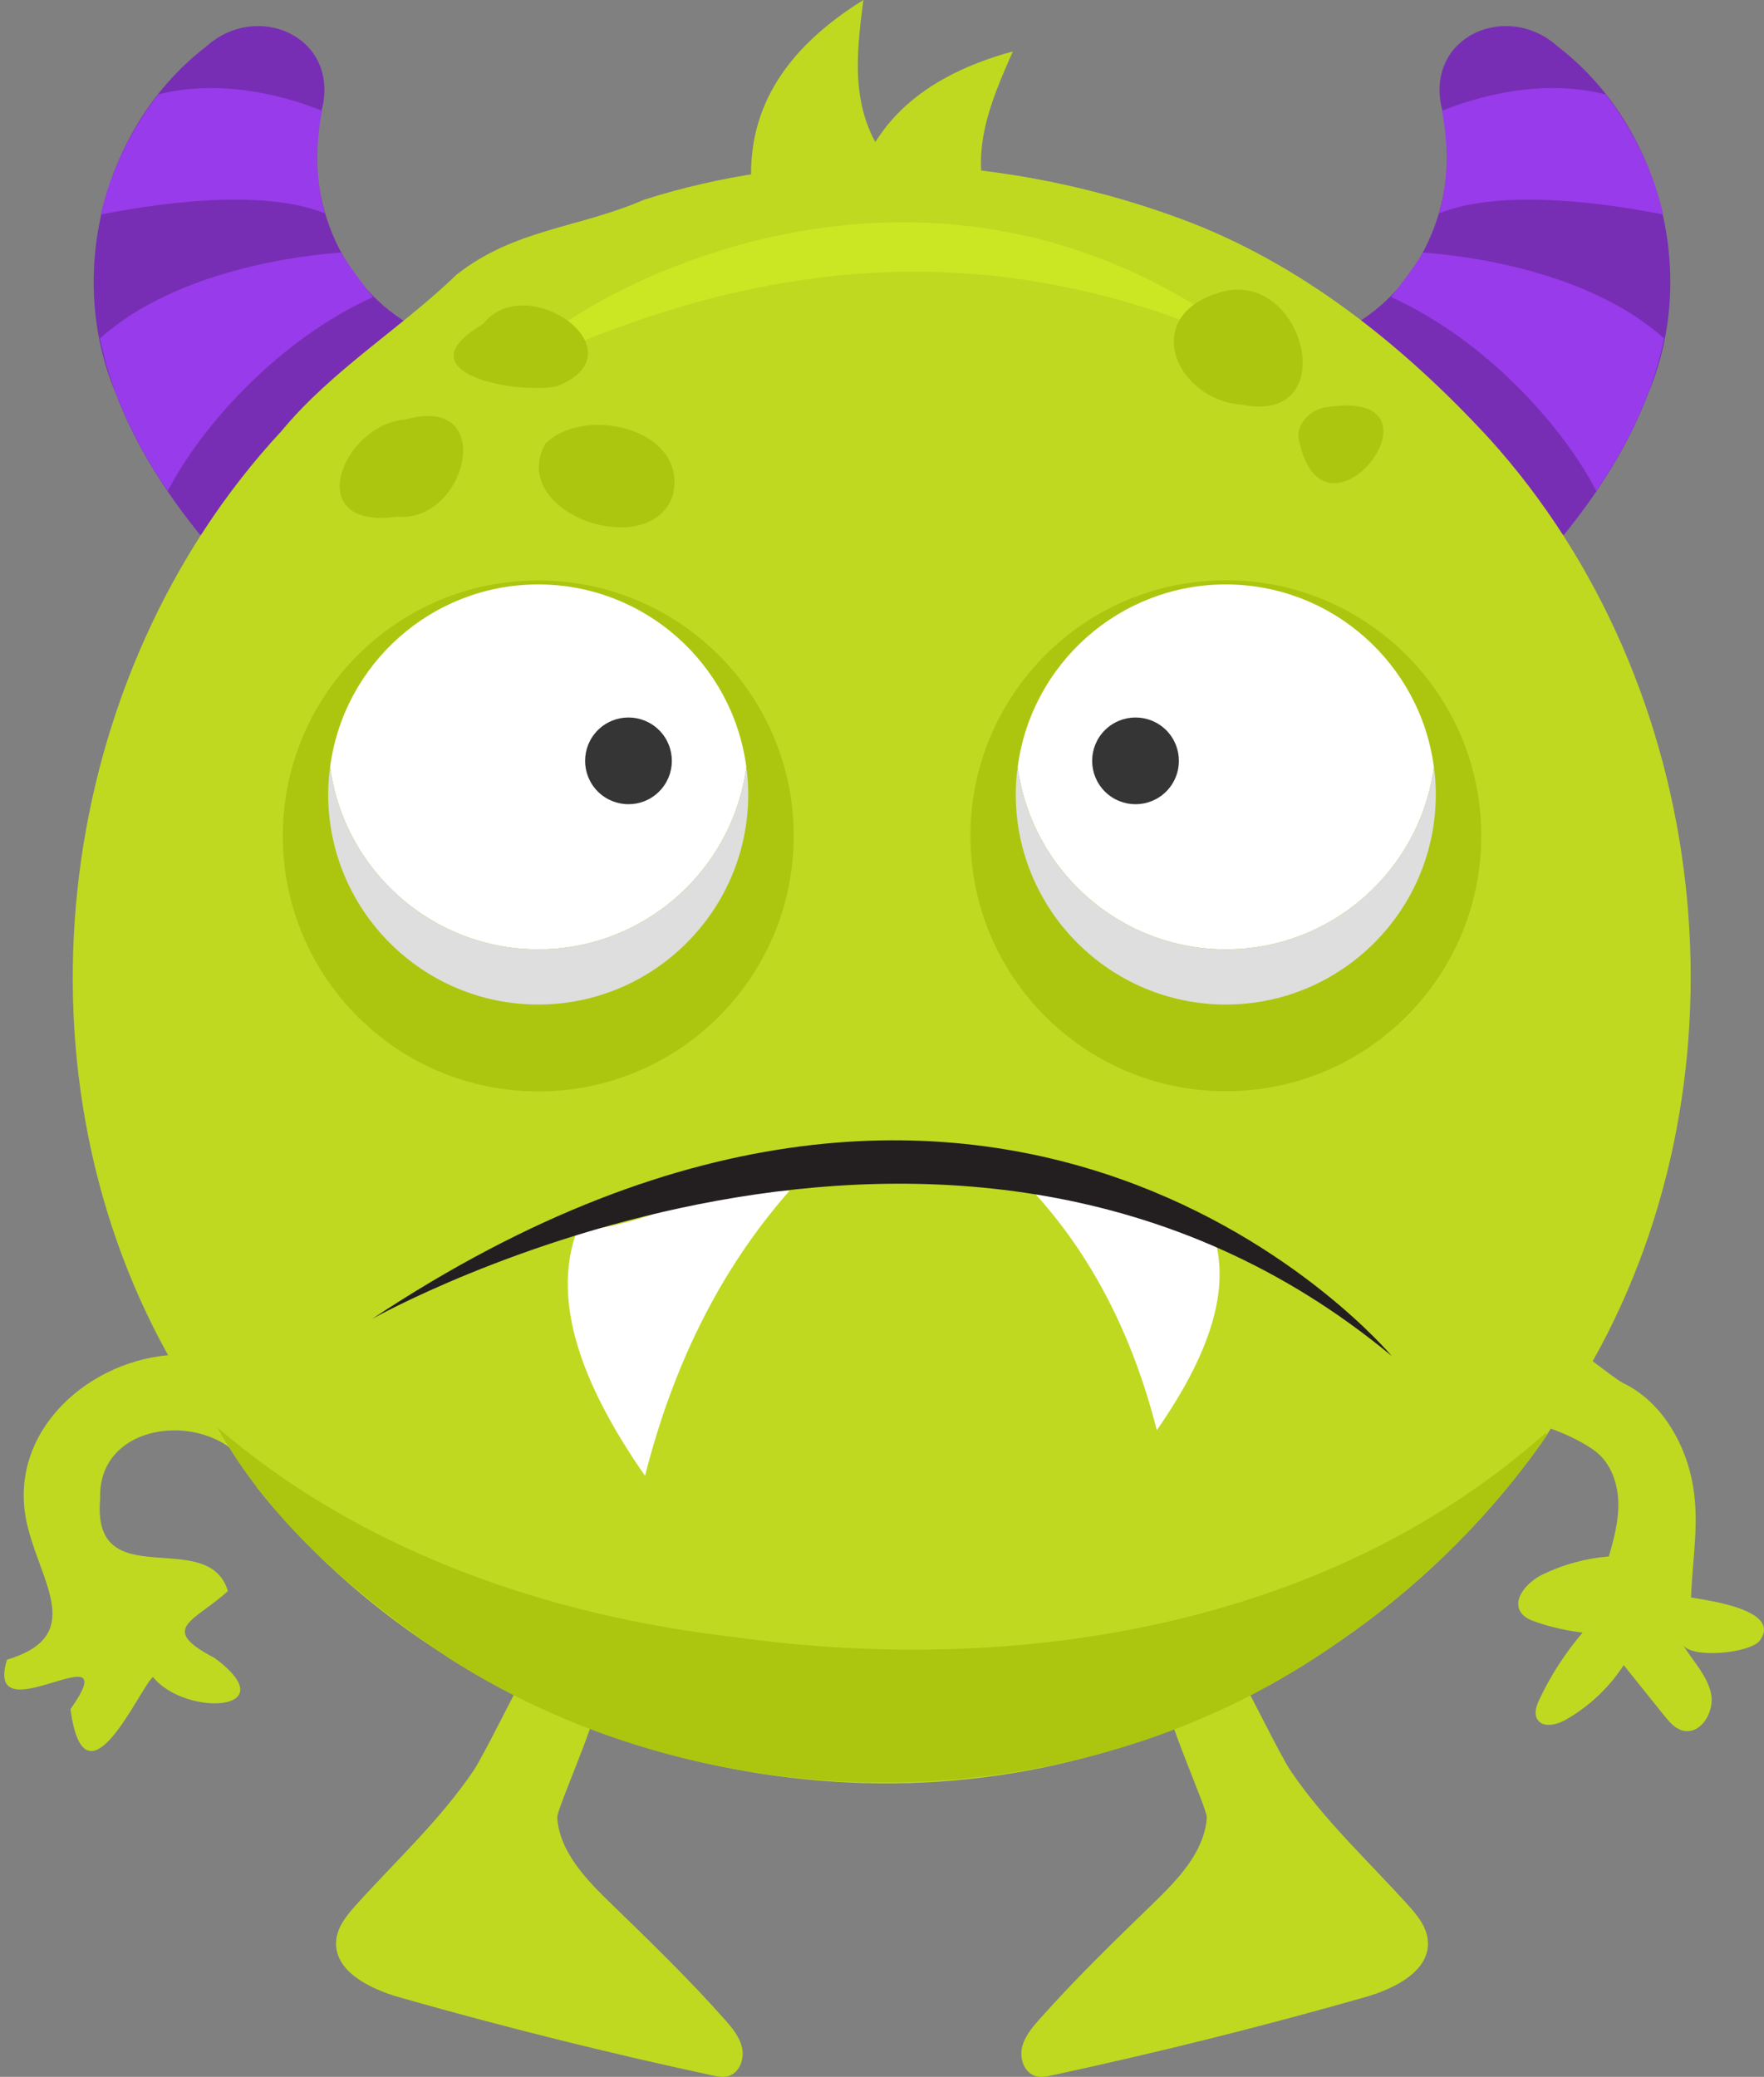 <?xml version="1.0" encoding="UTF-8" standalone="no"?>
<svg
   viewBox="0 0 629.47 740.96"
   version="1.1"
   id="svg87"
   sodipodi:docname="2023-CA-02-ricca1.svg"
   inkscape:version="1.1.1 (3bf5ae0d25, 2021-09-20)"
   xmlns:inkscape="http://www.inkscape.org/namespaces/inkscape"
   xmlns:sodipodi="http://sodipodi.sourceforge.net/DTD/sodipodi-0.dtd"
   xmlns="http://www.w3.org/2000/svg"
   xmlns:svg="http://www.w3.org/2000/svg">
  <rect x="0" y="0" width="629.47" height="740.96" fill="#808080" stroke="none"/>
  <sodipodi:namedview
     id="namedview89"
     pagecolor="#ffffff"
     bordercolor="#666666"
     borderopacity="1.0"
     inkscape:pageshadow="2"
     inkscape:pageopacity="0.0"
     inkscape:pagecheckerboard="0"
     showgrid="false"
     inkscape:zoom="0.97036274"
     inkscape:cx="435.91946"
     inkscape:cy="298.34204"
     inkscape:window-width="2048"
     inkscape:window-height="1017"
     inkscape:window-x="-8"
     inkscape:window-y="-8"
     inkscape:window-maximized="1"
     inkscape:current-layer="svg87" />
  <defs
     id="defs4">
    <style
       id="style2">.d{fill:#fff;}.e{fill:#983bea;}.f{fill:#bfd921;}.g{fill:#cbe723;}.h{fill:#dedede;}.i{fill:#acc610;}.j{fill:#231f20;}.k{fill:#353535;}.l{fill:#772eb4;}</style>
  </defs>
  <path
     class="f"
     d="M 268.46,70.09 C 265.64,43.84 275.93,19.95 308.1,0 c -2.66,20.12 -4.78,40.14 8.52,57.18 z"
     id="path7" />
  <path
     class="f"
     d="m 303.48,74.23 c 4.79,-25.96 21.45,-45.93 57.98,-55.9 -8.29,18.54 -16.02,37.12 -8.12,57.25 z"
     id="path9" />
  <path
     class="l"
     d="M 148.97,117.28 C 120.753,102.737 107.44,67.979 115.17,37.74 120.265,12.555 91.319,0.495 73.578,16.612 37.072,44.563 23.393,97.578 41.18,140.013 48.156,158.581 58.966,175.491 71.41,190.85 c 28.48,-8.86 60.446,-19.248 77.599,-45.439 4.906,-8.659 4.574,-19.433 -0.039,-28.131 z"
     id="path13" />
  <path
     class="e"
     d="m 114.9,39.52 c -2.73,14.42 -1.83,26.55 1.03,36.6 C 93.25,67 55.15,72.72 35.96,76.54 40.15,58.15 48.79,43.66 56.5,33.68 c 23.61,-5.96 47.03,1.25 58.39,5.83 z"
     id="path15" />
  <path
     class="e"
     d="M 59.84,175.18 C 46.48,155.49 39,137.27 35.66,120.75 63.17,96.06 108.29,91.04 121.69,90.1 c 2.16,3.9 8.94,12.86 11.42,15.86 C 99.95,121 72.3,151.22 59.84,175.18 Z"
     id="path17" />
  <path
     class="l"
     d="M 480.5,117.28 C 508.717,102.737 522.03,67.979 514.3,37.74 509.205,12.555 538.151,0.495 555.892,16.612 592.398,44.563 606.077,97.578 588.29,140.013 581.314,158.581 570.504,175.491 558.06,190.85 529.58,181.99 497.615,171.602 480.461,145.411 475.555,136.752 475.887,125.978 480.5,117.28 Z"
     id="path21" />
  <path
     class="e"
     d="m 514.57,39.52 c 2.72,14.42 1.83,26.55 -1.03,36.6 22.68,-9.12 60.78,-3.4 79.97,0.42 -4.19,-18.39 -12.83,-32.88 -20.54,-42.86 -23.61,-5.96 -47.03,1.25 -58.39,5.83 z"
     id="path23" />
  <path
     class="e"
     d="M 569.64,175.18 C 583,155.49 590.48,137.27 593.82,120.75 566.31,96.06 521.19,91.04 507.79,90.1 c -2.16,3.9 -8.94,12.86 -11.42,15.86 33.16,15.04 60.81,45.26 73.27,69.22 z"
     id="path25" />
  <path
     class="f"
     d="m 509.49,692.15 c -0.48,-4.9 -3.86,-8.97 -7.16,-12.62 -14.14,-15.66 -29.9,-30.21 -41.78,-47.76 -3.85,-5.69 -15.82,-30.47 -19.34,-36.18 0.35,-0.19 -1.13,0.62 -2.23,1.22 -7.11,3.83 -14.4,7.37 -21.86,10.61 -2.94,1.28 13.76,37.95 13.53,41.07 -0.91,12.31 -10.34,22.05 -19.2,30.64 -13.85,13.43 -27.72,26.86 -40.52,41.29 -2.71,3.06 -5.48,6.36 -6.29,10.36 -0.82,4.01 1.07,8.87 5.02,9.94 1.87,0.51 3.86,0.1 5.75,-0.3 37.48,-8.06 74.69,-17.35 111.56,-27.84 10.64,-3.03 23.62,-9.42 22.53,-20.43 z"
     id="path29" />
  <path
     class="f"
     d="m 119.99,692.15 c 0.48,-4.9 3.86,-8.97 7.16,-12.62 14.14,-15.66 29.9,-30.21 41.78,-47.76 3.85,-5.69 15.82,-30.47 19.34,-36.18 -0.35,-0.19 1.13,0.62 2.23,1.22 7.11,3.83 14.4,7.37 21.86,10.61 2.94,1.28 -13.76,37.95 -13.53,41.07 0.91,12.31 10.34,22.05 19.2,30.64 13.85,13.43 27.72,26.86 40.52,41.29 2.71,3.06 5.48,6.36 6.29,10.36 0.82,4.01 -1.07,8.87 -5.02,9.94 -1.87,0.51 -3.86,0.1 -5.75,-0.3 -37.48,-8.06 -74.69,-17.35 -111.56,-27.84 -10.64,-3.03 -23.62,-9.42 -22.53,-20.43 z"
     id="path31" />
  <path
     id="path33"
     class="f"
     d="M 314.217 58.623 C 285.619 58.553 257.008 62.589 229.787 71.273 C 206.513 81.39 183.591 81.656 162.875 98.029 C 143.374 116.909 118.485 131.984 100.455 153.777 C 19.65 240.814 2.13 379.564 59.98 483.5 C 29.699 486.253 1.756 512.525 9.891 544.738 C 14.925 565.209 30.394 583.754 2.49 592.135 C -6.093 620.286 46.049 580.146 25.148 609.797 C 30.334 647.707 50 601.923 54.588 598.299 C 65.983 612.563 102.645 610.846 76.57 591.508 C 56.239 580.934 69.315 578.564 81.33 567.66 C 74.271 544.261 32.528 569.801 35.752 534.684 C 34.603 503.398 84.548 502.465 91.561 530.58 C 162.589 619.523 288.806 657.867 397.4 624.141 C 458.914 605.993 513.572 566.479 550.561 514.141 L 553.377 509.699 C 559.639 511.83 566.302 515.372 569.551 517.961 C 574.771 522.121 577.241 529 577.471 535.66 C 577.711 542.33 575.97 548.901 574.1 555.301 C 565.88 555.951 557.791 558.169 550.381 561.779 C 545.021 564.399 539.339 570.661 542.859 575.471 C 544.109 577.181 546.199 578.031 548.199 578.711 C 553.559 580.531 559.11 581.801 564.74 582.461 C 558.57 589.681 553.371 597.73 549.311 606.32 C 548.251 608.56 547.29 611.281 548.58 613.391 C 550.53 616.591 555.429 615.43 558.689 613.58 C 567.029 608.85 574.2 602.101 579.41 594.061 C 584.21 600.041 589.011 606.03 593.811 612.01 C 595.611 614.25 597.601 616.631 600.381 617.391 C 606.851 619.161 612.011 610.659 610.561 604.119 C 609.111 597.569 604.011 592.571 600.561 586.811 C 603.611 591.901 624.709 589.83 628.029 585.23 C 635.769 574.51 610.07 571.021 603.43 569.961 C 603.94 555.531 606.79 541.869 603.6 527.369 C 600.51 513.339 592.26 499.81 579.35 493.51 C 577.499 492.607 573.028 489.169 568.338 485.639 C 626.38 382.428 610.903 244.337 531.457 156.498 C 500.869 123.27 463.996 93.774 421.461 78.1 C 387.73 65.59 350.985 58.713 314.217 58.623 z " />
  <path
     class="f"
     d="m 430.08,106.8 c 9.93,-1.95 19.54,-2.12 26.98,4.62 6.5,5.89 12.68,14.46 8.72,23.61 -3.51,8.1 -13.93,11.34 -22.54,9.38 -8.16,-1.86 -21.29,-9.13 -24.63,-17.5 -3.8,-9.52 2,-18.25 11.47,-20.11 z"
     id="path37" />
  <path
     class="i"
     d="M 551.24,511.49 C 473.456,580.48 362.726,598.075 262.43,584.107 195.665,576.492 128.902,553.517 77.46,509.17 c 19.184,34.508 50.704,60.88 83.074,82.646 95.353,60.752 226.717,59.197 318.881,-7.25 C 507.894,564.796 532.89,539.944 552.48,511.32 l -1.23,0.15 z"
     id="path39" />
  <path
     class="g"
     d="M 175.98,135.96 C 212.28,96.58 340.58,35.68 451.91,127.09 347.97,76.68 256.95,96.28 175.98,135.96 Z"
     id="path41" />
  <path
     class="i"
     d="m 141.61,184.36 c 24.865,2.422 36.297,-44.037 3.123,-34.721 -22.586,1.685 -37.692,39.524 -3.123,34.721 z"
     id="path43" />
  <path
     class="i"
     d="M 198.96,137.71 C 229.369,125.437 187.856,95.802 172.372,115.618 142.155,133.327 185.568,140.941 198.96,137.71 Z"
     id="path45" />
  <path
     class="i"
     d="m 194.53,158.37 c -13.458,25.097 37.593,42.177 45.535,18.387 C 245.883,152.954 208.375,144.278 194.53,158.37 Z"
     id="path47" />
  <path
     class="i"
     d="m 463.37,156.17 c 8.477,45.223 57.989,-19.402 8.812,-10.695 -4.773,1.145 -9.286,5.511 -8.812,10.695 z"
     id="path49" />
  <path
     class="i"
     d="m 443.24,144.41 c 36.957,7.465 21.646,-51.349 -9.697,-39.493 -26.304,8.935 -13.659,37.791 9.697,39.493 z"
     id="path51" />
  <circle
     class="i"
     cx="-288.284"
     cy="206.713"
     r="91.16"
     transform="rotate(-87.14)"
     id="circle55" />
  <path
     class="d"
     d="m 266.31,273.6 c -4.83,36.66 -36.26,65.09 -74.25,65.09 -37.99,0 -69.42,-28.43 -74.25,-65.09 4.83,-36.71 36.27,-65.09 74.25,-65.09 37.98,0 69.43,28.38 74.25,65.09 z"
     id="path57" />
  <path
     class="h"
     d="m 267,283.45 c 0,41.29 -33.6,74.94 -74.94,74.94 -41.34,0 -74.94,-33.65 -74.94,-74.94 0,-3.35 0.2,-6.65 0.69,-9.85 4.83,36.66 36.27,65.09 74.25,65.09 37.98,0 69.43,-28.43 74.25,-65.09 0.49,3.2 0.69,6.5 0.69,9.85 z"
     id="path59" />
  <path
     class="k"
     d="m 235.21,260.51 c -3.02,-3.02 -6.99,-4.53 -10.94,-4.53 -3.96,0 -7.93,1.51 -10.95,4.53 -3.02,3.02 -4.53,6.99 -4.53,10.94 0,3.96 1.51,7.92 4.53,10.94 3.02,3.02 6.99,4.53 10.95,4.53 3.96,0 7.92,-1.51 10.94,-4.53 3.02,-3.02 4.54,-6.99 4.53,-10.94 0,-3.96 -1.51,-7.93 -4.53,-10.94 z"
     id="path61" />
  <circle
     class="i"
     cx="422.012"
     cy="319.628"
     r="91.15"
     transform="rotate(-2.86)"
     id="circle65" />
  <path
     class="d"
     d="m 363.16,273.6 c 4.83,36.66 36.26,65.09 74.25,65.09 37.99,0 69.42,-28.43 74.25,-65.09 -4.83,-36.71 -36.27,-65.09 -74.25,-65.09 -37.98,0 -69.43,28.38 -74.25,65.09 z"
     id="path67" />
  <path
     class="h"
     d="m 362.47,283.45 c 0,41.29 33.6,74.94 74.94,74.94 41.34,0 74.94,-33.65 74.94,-74.94 0,-3.35 -0.2,-6.65 -0.69,-9.85 -4.83,36.66 -36.27,65.09 -74.25,65.09 -37.98,0 -69.43,-28.43 -74.25,-65.09 -0.49,3.2 -0.69,6.5 -0.69,9.85 z"
     id="path69" />
  <path
     class="k"
     d="m 394.26,260.51 c 3.02,-3.02 6.99,-4.53 10.94,-4.53 3.96,0 7.93,1.51 10.95,4.53 3.02,3.02 4.53,6.99 4.53,10.94 0,3.96 -1.51,7.92 -4.53,10.94 -3.02,3.02 -6.99,4.53 -10.95,4.53 -3.96,0 -7.92,-1.51 -10.94,-4.53 -3.02,-3.02 -4.54,-6.99 -4.53,-10.94 0,-3.96 1.51,-7.93 4.53,-10.94 z"
     id="path71" />
  <path
     class="d"
     d="m 281.76,424.81 c -25.26,28.65 -41.75,63.02 -51.59,101.72 -22.59,-32.45 -33.5,-62.24 -24.3,-87.45 18.2,-1.16 33.98,-8.61 50.34,-14.29 8.52,0.1 17.04,0.17 25.55,0.02 z"
     id="path75" />
  <path
     class="d"
     d="m 365.92,422.17 c 23.35,24.32 38.24,54.16 46.88,88.08 18.37,-26.38 27.24,-50.61 19.75,-71.1 -23.91,-1.53 -42.69,-16.41 -66.63,-16.98 z"
     id="path77" />
  <path
     class="j"
     d="m 132.84,470.52 c 0,0 207.13,-116.84 363.8,13.28 0,0 -136.76,-163.96 -363.8,-13.28 z"
     id="path79" />
</svg>
